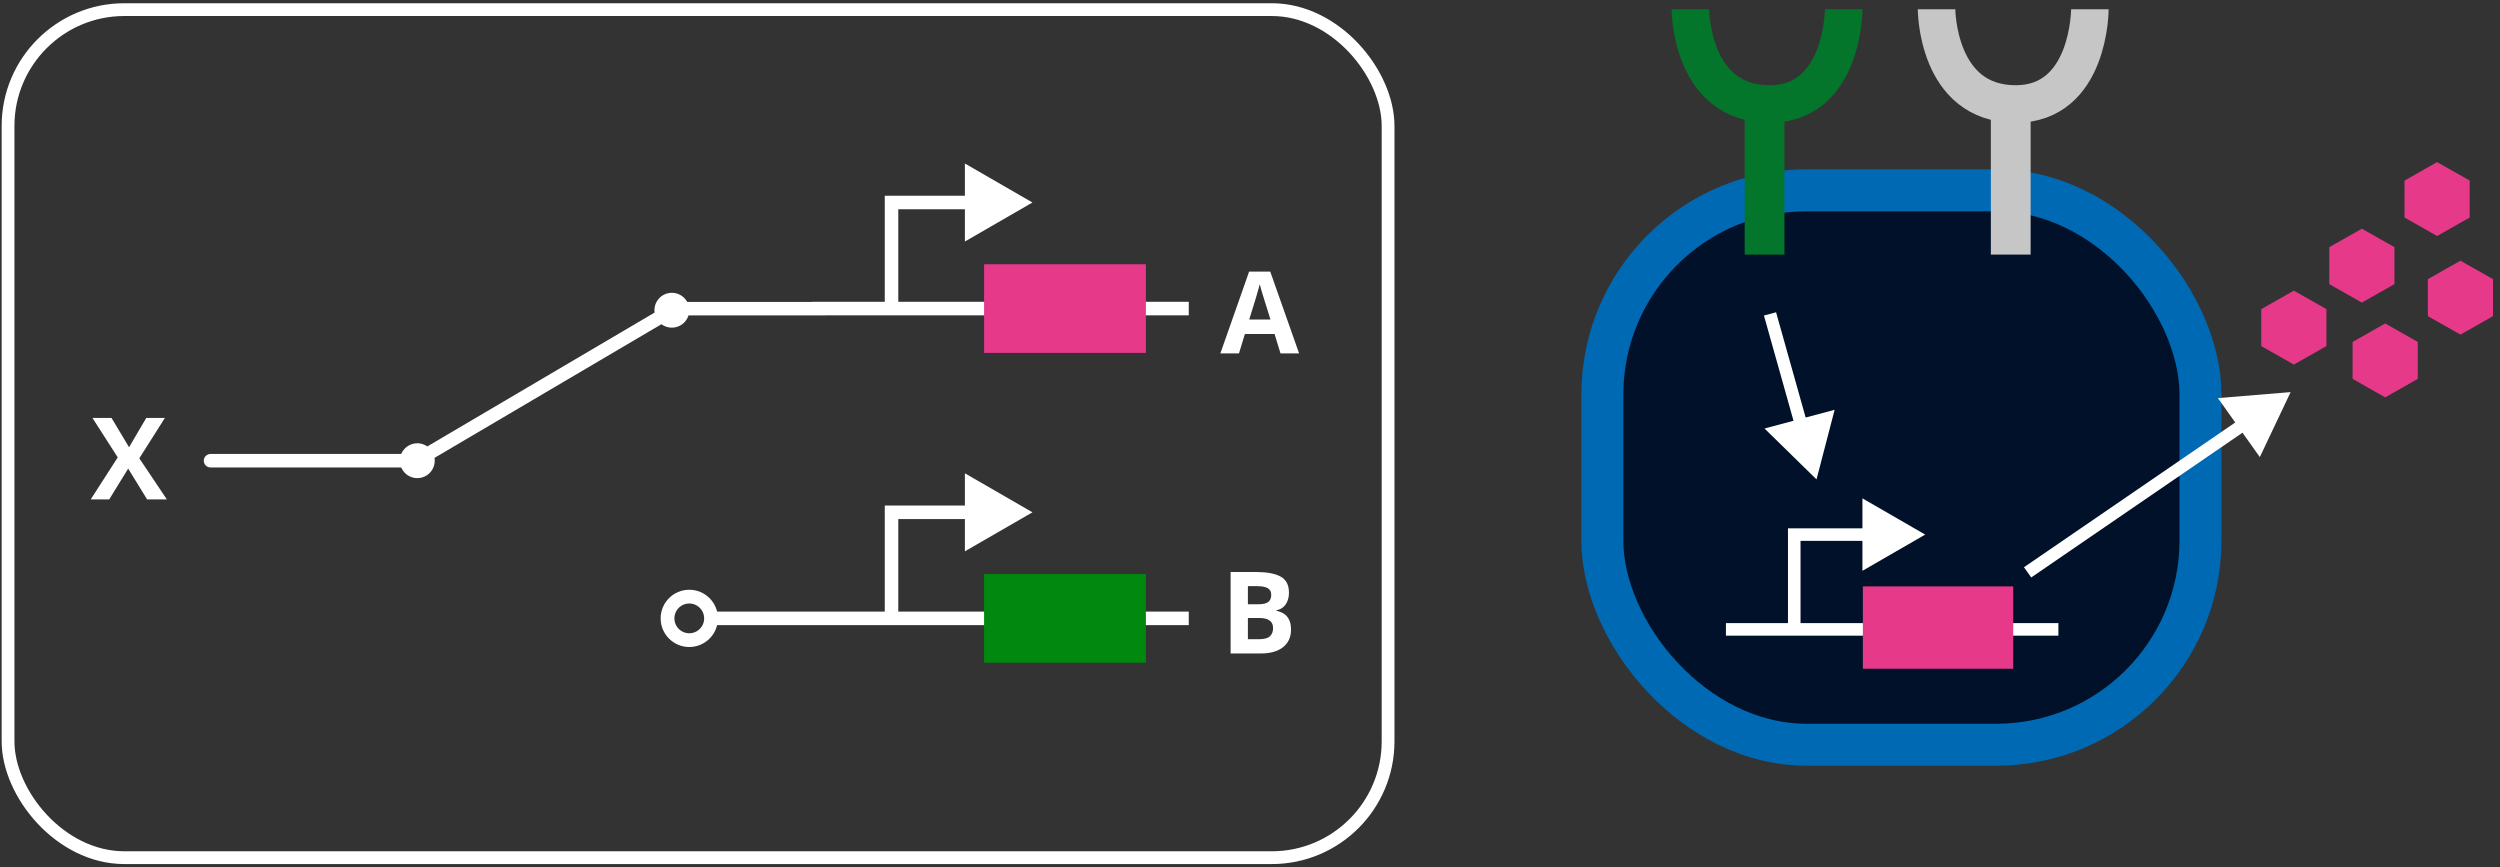 <svg width="718" height="249" viewBox="0 0 718 249" fill="none" xmlns="http://www.w3.org/2000/svg">
<rect x="0" y="0" width="718" height="249" fill="#333333" stroke="none"/>
<path d="M60.465 130.375C59.393 130.375 58.525 131.244 58.525 132.315C58.525 133.386 59.393 134.255 60.465 134.255V130.375ZM119.587 132.315V134.255H120.116L120.571 133.986L119.587 132.315ZM60.465 134.255H119.587V130.375H60.465V134.255ZM120.571 133.986L193.943 90.768L191.974 87.425L118.602 130.644L120.571 133.986Z" fill="white"/>
<path d="M193.905 86.707C192.833 86.707 191.965 87.575 191.965 88.646C191.965 89.718 192.833 90.586 193.905 90.586V86.707ZM235.118 88.646V90.586H237.058V88.646H235.118ZM235.118 88.623V86.683H233.178V88.623H235.118ZM205.215 175.659C204.144 175.659 203.275 176.528 203.275 177.599C203.275 178.67 204.144 179.539 205.215 179.539V175.659ZM193.905 90.586H235.118V86.707H193.905V90.586ZM237.058 88.646V88.623H233.178V88.646H237.058ZM235.118 90.563H341.412V86.683H235.118V90.563ZM205.215 179.539H341.412V175.659H205.215V179.539Z" fill="white"/>
<path d="M256.046 58.159V56.219H254.106V58.159H256.046ZM296.521 58.159L277.119 46.957V69.361L296.521 58.159ZM257.986 88.623V58.159H254.106V88.623H257.986ZM256.046 60.099H279.059V56.219H256.046V60.099Z" fill="white"/>
<path d="M256.046 147.135V145.195H254.106V147.135H256.046ZM296.521 147.135L277.119 135.933V158.337L296.521 147.135ZM257.986 177.599V147.135H254.106V177.599H257.986ZM256.046 149.075H279.059V145.195H256.046V149.075Z" fill="white"/>
<circle cx="119.85" cy="132.315" r="5.003" fill="white"/>
<circle cx="192.958" cy="89.097" r="5.003" fill="white"/>
<rect x="282.629" y="75.898" width="46.472" height="25.45" fill="#E6398A"/>
<rect x="282.629" y="164.874" width="46.472" height="25.45" fill="#00890E"/>
<rect x="2.311" y="2.764" width="396.345" height="243.559" rx="33.407" stroke="white" stroke-width="3.671"/>
<path d="M47.917 143.427H42.251L36.809 134.576L31.368 143.427H26.054L33.816 131.359L26.55 120.028H32.024L37.065 128.446L42.011 120.028H47.357L40.01 131.631L47.917 143.427Z" fill="white"/>
<path d="M353.432 164.278H360.715C363.83 164.278 366.188 164.715 367.789 165.59C369.389 166.465 370.19 168.002 370.19 170.2C370.19 171.085 370.046 171.885 369.758 172.6C369.48 173.315 369.075 173.902 368.541 174.361C368.008 174.82 367.357 175.118 366.589 175.257V175.417C367.367 175.577 368.072 175.855 368.701 176.25C369.331 176.634 369.832 177.199 370.206 177.946C370.59 178.682 370.782 179.664 370.782 180.891C370.782 182.31 370.435 183.527 369.742 184.54C369.048 185.554 368.056 186.333 366.765 186.877C365.484 187.41 363.958 187.677 362.187 187.677H353.432V164.278ZM358.394 173.545H361.275C362.715 173.545 363.713 173.321 364.268 172.872C364.823 172.414 365.1 171.741 365.1 170.856C365.1 169.959 364.769 169.319 364.108 168.935C363.457 168.54 362.422 168.343 361.003 168.343H358.394V173.545ZM358.394 177.482V183.58H361.627C363.121 183.58 364.161 183.292 364.748 182.716C365.335 182.139 365.628 181.366 365.628 180.395C365.628 179.819 365.5 179.312 365.244 178.874C364.988 178.437 364.556 178.095 363.948 177.85C363.35 177.605 362.523 177.482 361.467 177.482H358.394Z" fill="white"/>
<path d="M367.757 101.498L366.06 95.928H357.53L355.833 101.498H350.487L358.746 78.002H364.812L373.103 101.498H367.757ZM364.876 91.767L363.179 86.325C363.073 85.962 362.929 85.498 362.747 84.933C362.577 84.356 362.401 83.775 362.219 83.188C362.048 82.591 361.91 82.073 361.803 81.636C361.696 82.073 361.547 82.617 361.355 83.268C361.173 83.908 360.997 84.516 360.827 85.093C360.656 85.669 360.533 86.08 360.459 86.325L358.778 91.767H364.876Z" fill="white"/>
<circle cx="197.961" cy="177.599" r="6.247" stroke="white" stroke-width="3.951"/>
<path d="M658.791 83.474L668.148 88.781V99.395L658.791 104.702L649.434 99.395V88.781L658.791 83.474Z" fill="#E6398A"/>
<path d="M678.325 65.683L687.682 70.99V81.604L678.325 86.911L668.967 81.604V70.99L678.325 65.683Z" fill="#E6398A"/>
<path d="M699.933 46.556L709.291 51.863V62.477L699.933 67.784L690.576 62.477V51.863L699.933 46.556Z" fill="#E6398A"/>
<path d="M685.024 92.897L694.382 98.204V108.819L685.024 114.126L675.667 108.819V98.204L685.024 92.897Z" fill="#E6398A"/>
<path d="M706.636 74.87L715.993 80.177V90.791L706.636 96.098L697.278 90.791V80.177L706.636 74.87Z" fill="#E6398A"/>
<rect x="460.196" y="54.659" width="171.781" height="159.228" rx="58.671" fill="#001129" stroke="#0069B4" stroke-width="12.056"/>
<path d="M485.473 2.656C485.473 2.656 485.473 29.864 508.199 29.864C529.505 29.864 529.505 2.656 529.505 2.656" stroke="#04762B" stroke-width="10.777" stroke-miterlimit="10"/>
<path d="M506.778 29.864V73.118" stroke="#04762B" stroke-width="11.422" stroke-miterlimit="10"/>
<path d="M556.18 2.656C556.18 2.656 556.18 29.864 578.906 29.864C600.211 29.864 600.211 2.656 600.211 2.656" stroke="#C6C6C6" stroke-width="10.777" stroke-miterlimit="10"/>
<path d="M577.486 29.864V73.118" stroke="#C6C6C6" stroke-width="11.422" stroke-miterlimit="10"/>
<path d="M495.688 180.763H591.169" stroke="white" stroke-width="3.606"/>
<path d="M515.308 153.533V151.73H513.505V153.533H515.308ZM552.917 153.533L534.888 143.124V163.941L552.917 153.533ZM517.111 181.839V153.533H513.505V181.839H517.111ZM515.308 155.336H536.691V151.73H515.308V155.336Z" fill="white"/>
<rect x="535.014" y="168.412" width="43.181" height="23.648" fill="#E6398A"/>
<path d="M521.704 137.685L526.906 117.689L506.776 123.072L521.704 137.685ZM506.602 90.615L515.584 122.577L519.071 121.645L510.089 89.683L506.602 90.615Z" fill="white"/>
<path d="M657.871 112.614L636.984 114.333L649.022 131.271L657.871 112.614ZM583.369 165.845L645.532 123.25L643.447 120.317L581.284 162.911L583.369 165.845Z" fill="white"/>
</svg>
